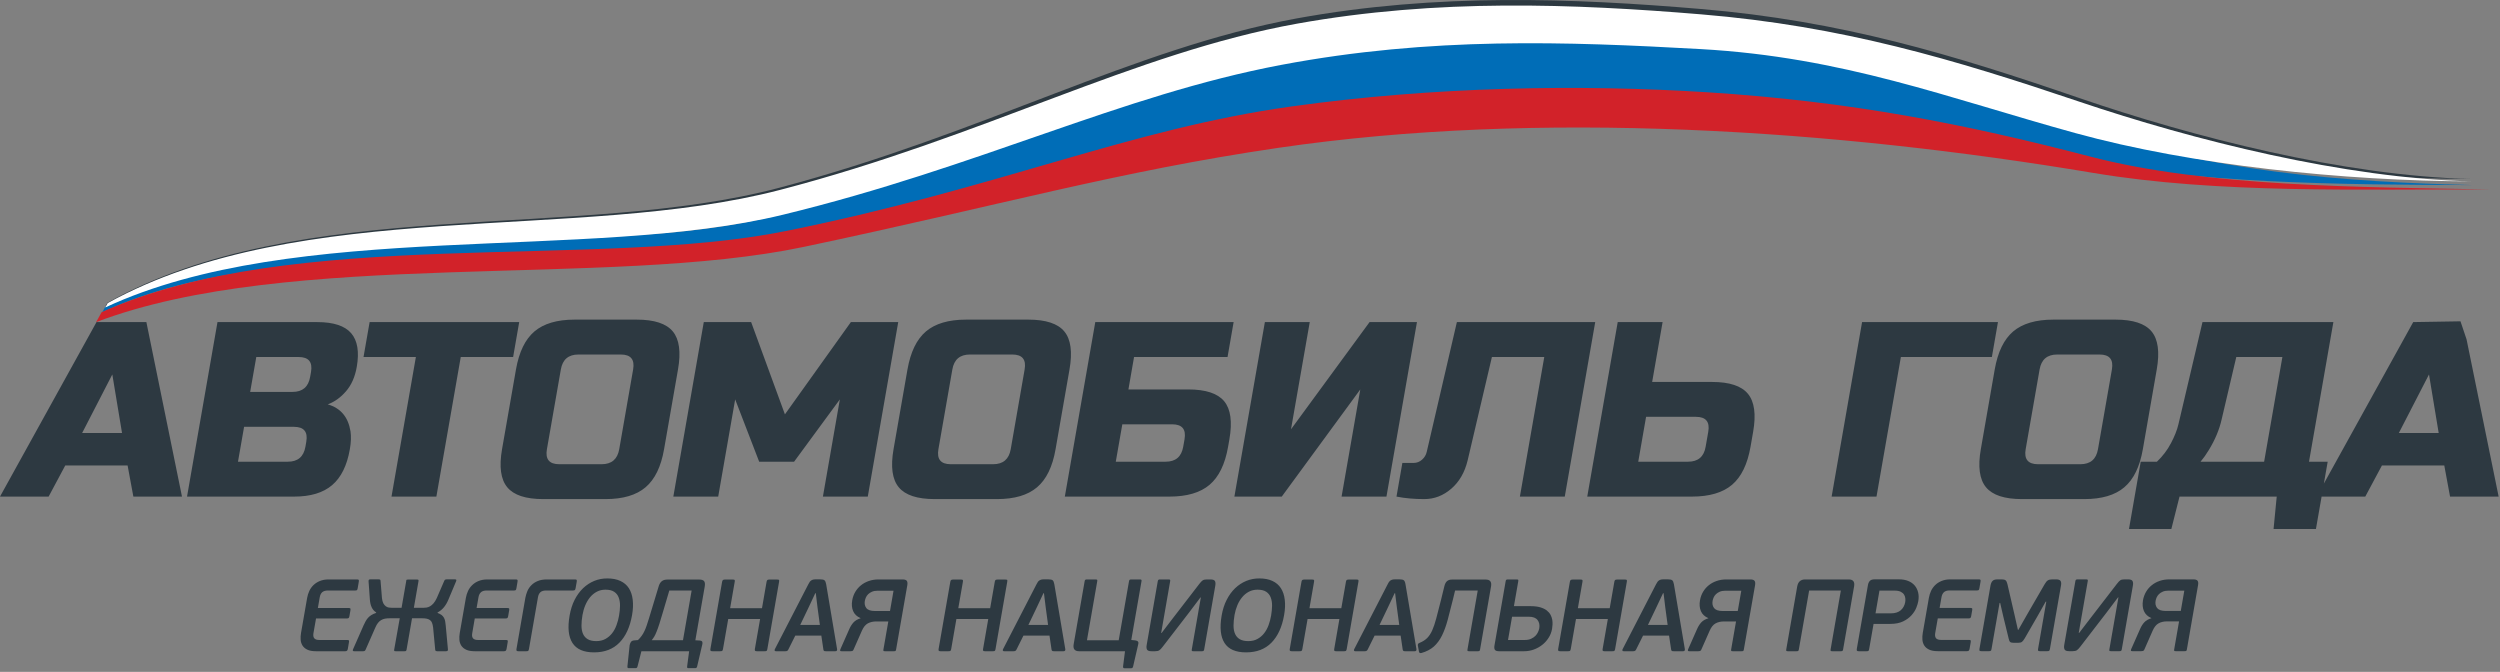 <svg width="160" height="43" viewBox="0 0 160 43" fill="none" xmlns="http://www.w3.org/2000/svg">
<rect x="0" y="0" width="160" height="43" fill="#808080" stroke="none"/>
<path d="M3.112 31.782H0L6.177 20.614H9.368L11.647 31.782H8.535L8.166 29.789H4.177L3.112 31.782ZM5.256 27.714H7.81L7.188 23.965L5.256 27.714ZM13.919 20.614H20.301C21.344 20.614 22.067 20.852 22.474 21.324C22.883 21.799 23.001 22.52 22.832 23.486C22.72 24.124 22.491 24.642 22.144 25.042C21.799 25.442 21.41 25.719 20.977 25.88C21.799 26.115 22.283 26.688 22.432 27.602C22.48 27.932 22.467 28.314 22.39 28.752C22.21 29.793 21.83 30.56 21.256 31.048C20.681 31.538 19.872 31.782 18.831 31.782H11.97L13.919 20.614ZM19.602 28.273C19.714 27.635 19.45 27.317 18.813 27.317H15.622L15.231 29.549H18.422C19.061 29.549 19.435 29.231 19.547 28.591L19.602 28.273ZM19.905 23.805C20.015 23.168 19.751 22.849 19.114 22.849H16.402L16.011 25.082H18.723C19.362 25.082 19.736 24.763 19.848 24.124L19.905 23.805ZM27.928 31.782H25.056L26.616 22.849H23.265L23.656 20.614H33.229L32.84 22.849H29.488L27.928 31.782ZM40.52 23.647C40.632 23.007 40.368 22.689 39.731 22.689H37.019C36.38 22.689 36.004 23.007 35.894 23.647L35.002 28.752C34.89 29.389 35.154 29.71 35.793 29.71H38.505C39.142 29.71 39.518 29.389 39.63 28.752L40.52 23.647ZM42.5 28.752C42.306 29.868 41.911 30.679 41.318 31.184C40.724 31.69 39.87 31.942 38.753 31.942H34.765C33.648 31.942 32.881 31.69 32.464 31.184C32.046 30.679 31.936 29.868 32.13 28.752L33.022 23.647C33.218 22.528 33.611 21.717 34.204 21.212C34.798 20.709 35.652 20.456 36.771 20.456H40.759C41.876 20.456 42.643 20.709 43.06 21.212C43.476 21.717 43.588 22.528 43.392 23.647L42.5 28.752ZM53.751 25.561L50.822 29.549H48.587L47.051 25.561L45.965 31.782H43.093L45.042 20.614H48.073L50.235 26.519L54.456 20.614H57.487L55.538 31.782H52.666L53.751 25.561ZM65.576 23.647C65.688 23.007 65.424 22.689 64.787 22.689H62.075C61.436 22.689 61.06 23.007 60.95 23.647L60.058 28.752C59.948 29.389 60.21 29.71 60.849 29.71H63.561C64.198 29.71 64.574 29.389 64.686 28.752L65.576 23.647ZM67.556 28.752C67.362 29.868 66.969 30.679 66.374 31.184C65.78 31.69 64.925 31.942 63.809 31.942H59.821C58.704 31.942 57.937 31.69 57.52 31.184C57.102 30.679 56.992 29.868 57.186 28.752L58.078 23.647C58.274 22.528 58.667 21.717 59.26 21.212C59.854 20.709 60.709 20.456 61.827 20.456H65.816C66.932 20.456 67.699 20.709 68.116 21.212C68.534 21.717 68.644 22.528 68.448 23.647L67.556 28.752ZM72.219 24.924H76.047C77.163 24.924 77.93 25.176 78.348 25.68C78.765 26.185 78.875 26.996 78.682 28.114L78.598 28.591C78.403 29.71 78.007 30.521 77.414 31.026C76.821 31.529 75.966 31.782 74.849 31.782H68.149L70.098 20.614H78.952L78.563 22.849H72.579L72.219 24.924ZM75.81 28.114C75.92 27.475 75.658 27.156 75.019 27.156H71.828L71.41 29.549H74.601C75.241 29.549 75.614 29.231 75.726 28.591L75.81 28.114ZM88.733 31.782H85.861L87.059 24.924L82.033 31.782H79.001L80.952 20.614H83.824L82.624 27.475L87.652 20.614H90.685L88.733 31.782ZM93.928 29.47C93.742 30.235 93.392 30.839 92.878 31.281C92.364 31.723 91.79 31.942 91.151 31.942C90.513 31.942 89.92 31.89 89.375 31.782L89.751 29.628H90.469C90.671 29.628 90.852 29.56 91.008 29.422C91.166 29.284 91.267 29.114 91.313 28.912L93.24 20.614H102.094L100.145 31.782H97.273L98.833 22.849H95.482L93.928 29.47ZM105.738 24.445H109.568C110.684 24.445 111.451 24.697 111.867 25.203C112.284 25.706 112.396 26.519 112.201 27.635L112.034 28.591C111.838 29.71 111.445 30.521 110.851 31.026C110.258 31.529 109.403 31.782 108.287 31.782H101.584L103.534 20.614H106.406L105.738 24.445ZM109.328 27.635C109.44 26.996 109.177 26.677 108.539 26.677H105.349L104.848 29.549H108.038C108.676 29.549 109.052 29.231 109.161 28.591L109.328 27.635ZM120.096 31.782H117.224L119.173 20.614H127.869L127.48 22.849H121.656L120.096 31.782ZM135.162 23.647C135.272 23.007 135.009 22.689 134.371 22.689H131.66C131.02 22.689 130.646 23.007 130.534 23.647L129.642 28.752C129.532 29.389 129.796 29.71 130.433 29.71H133.145C133.785 29.71 134.158 29.389 134.27 28.752L135.162 23.647ZM137.142 28.752C136.947 29.868 136.553 30.679 135.958 31.184C135.367 31.69 134.51 31.942 133.393 31.942H129.405C128.289 31.942 127.522 31.69 127.104 31.184C126.687 30.679 126.577 29.868 126.772 28.752L127.662 23.647C127.858 22.528 128.251 21.717 128.844 21.212C129.44 20.709 130.295 20.456 131.411 20.456H135.4C136.516 20.456 137.283 20.709 137.7 21.212C138.118 21.717 138.228 22.528 138.032 23.647L137.142 28.752ZM140.959 20.614H149.336L147.776 29.549H148.972L148.22 33.856H145.508L145.71 31.782H139.489L138.966 33.856H136.255L137.006 29.549H138.043C138.412 29.198 138.714 28.802 138.944 28.36C139.177 27.919 139.333 27.519 139.419 27.156L140.959 20.614ZM144.904 29.549L146.073 22.849H143.122L142.186 26.838C142.041 27.486 141.768 28.141 141.366 28.8C141.199 29.077 141.023 29.325 140.836 29.549H144.904ZM151.378 31.782H148.266L154.446 20.614L157.471 20.564L157.86 21.72L159.913 31.782H156.803L156.434 29.789H152.444L151.378 31.782ZM153.525 27.714H156.076L155.456 23.965L153.525 27.714Z" fill="#2D3941"/>
<path d="M158.145 11.456C149.959 11.427 140.248 10.403 132.79 8.309C124.617 6.017 117.952 3.36 108.815 2.837C100.201 2.347 91.575 2.02 81.968 3.866C71.683 5.843 62.645 10.52 50.086 13.625C37.613 16.712 18.959 13.834 6.74 19.615L6.868 19.38C19.282 12.423 36.934 15.444 49.893 12.012C62.95 8.551 72.565 3.086 82.983 1.18C91.982 -0.463 100.686 -0.114 108.839 0.574C117.877 1.334 125.013 3.505 133.029 6.259C140.345 8.773 150.016 11.258 158.145 11.456Z" fill="#2D3941"/>
<path fill-rule="evenodd" clip-rule="evenodd" d="M158.296 11.846C150.11 11.817 139.993 11.775 132.798 10.103C124.625 7.85 117.96 6.637 108.823 6.123C100.209 5.642 92.113 5.512 82.506 7.327C72.221 9.27 62.653 12.272 50.095 15.324C37.589 18.363 18.76 14.263 6.542 19.987L6.733 19.64C19.149 12.812 36.936 17.113 49.901 13.74C62.959 10.34 72.573 4.97 82.991 3.099C91.99 1.484 100.695 1.829 108.847 2.504C117.886 3.251 125.021 5.383 133.037 8.088C141.436 11.039 150.167 11.65 158.296 11.846Z" fill="#006DB7"/>
<path fill-rule="evenodd" clip-rule="evenodd" d="M158.175 11.609C149.99 11.58 140.279 10.574 132.82 8.517C124.648 6.267 117.983 3.654 108.846 3.142C100.231 2.661 91.606 2.34 81.999 4.153C71.714 6.095 62.676 10.688 50.117 13.741C37.642 16.771 18.959 13.993 6.74 19.676L6.894 19.395C19.308 12.556 36.963 15.527 49.924 12.154C62.981 8.754 72.595 3.386 83.014 1.514C92.013 -0.102 100.717 0.243 108.87 0.918C117.908 1.665 125.043 3.797 133.06 6.502C140.375 8.972 150.047 11.413 158.175 11.609Z" fill="white"/>
<path fill-rule="evenodd" clip-rule="evenodd" d="M159.279 12.124C151.031 12.102 141.954 12.405 133.994 11.071C117.405 8.289 98.498 7.014 81.825 9.46C71.493 10.976 63.999 13.15 51.447 15.8C38.895 18.45 18.572 15.895 6.152 20.615L6.503 19.982C18.774 14.442 38.009 17.272 50.309 14.783C64.109 11.989 72.22 8.269 82.689 6.808C91.734 5.546 101.097 5.382 109.321 5.909C118.436 6.494 125.721 7.92 133.829 10.034C141.233 11.961 151.089 11.972 159.279 12.124Z" fill="#D22229"/>
<path d="M22.261 41.528C22.252 41.576 22.237 41.614 22.215 41.64C22.193 41.666 22.153 41.679 22.096 41.679H20.228C19.995 41.679 19.811 41.647 19.675 41.581C19.538 41.517 19.433 41.429 19.363 41.319C19.292 41.209 19.253 41.086 19.242 40.946C19.231 40.805 19.239 40.66 19.266 40.506L19.657 38.265C19.683 38.111 19.73 37.964 19.796 37.821C19.861 37.68 19.951 37.555 20.064 37.445C20.178 37.335 20.314 37.247 20.474 37.183C20.635 37.117 20.82 37.084 21.028 37.084H22.859C22.914 37.084 22.949 37.096 22.96 37.12C22.971 37.144 22.971 37.183 22.962 37.234L22.892 37.647C22.881 37.704 22.868 37.744 22.848 37.764C22.83 37.783 22.791 37.792 22.733 37.792H20.991C20.824 37.792 20.701 37.83 20.619 37.904C20.54 37.977 20.488 38.084 20.463 38.225L20.343 38.913H22.323C22.38 38.913 22.413 38.924 22.426 38.946C22.437 38.968 22.437 39.01 22.426 39.071L22.364 39.431C22.356 39.484 22.34 39.522 22.32 39.546C22.301 39.57 22.263 39.581 22.206 39.581H20.226L20.059 40.535C20.037 40.673 20.055 40.779 20.114 40.851C20.173 40.924 20.281 40.959 20.439 40.959H22.221C22.283 40.959 22.32 40.97 22.331 40.992C22.342 41.014 22.342 41.055 22.331 41.117L22.261 41.528ZM24.074 39.194C23.944 39.113 23.848 39.001 23.786 38.864C23.722 38.726 23.685 38.566 23.672 38.381L23.588 37.208C23.584 37.188 23.588 37.159 23.599 37.126C23.613 37.093 23.645 37.078 23.703 37.078H24.241C24.263 37.078 24.287 37.082 24.314 37.091C24.34 37.1 24.355 37.126 24.355 37.17L24.445 38.278C24.461 38.416 24.489 38.528 24.533 38.612C24.579 38.695 24.632 38.759 24.692 38.801C24.751 38.845 24.817 38.873 24.889 38.884C24.962 38.895 25.032 38.9 25.098 38.9H25.7L25.997 37.194C25.997 37.148 26.006 37.117 26.025 37.106C26.045 37.096 26.076 37.091 26.12 37.091H26.685C26.724 37.091 26.753 37.096 26.77 37.106C26.788 37.117 26.792 37.148 26.784 37.194L26.487 38.9H27.085C27.148 38.9 27.221 38.895 27.296 38.884C27.372 38.873 27.447 38.845 27.524 38.801C27.599 38.759 27.674 38.695 27.746 38.612C27.821 38.528 27.889 38.416 27.953 38.278L28.434 37.17C28.451 37.126 28.473 37.1 28.504 37.091C28.533 37.082 28.559 37.078 28.581 37.078H29.119C29.174 37.078 29.205 37.093 29.205 37.126C29.205 37.159 29.201 37.188 29.188 37.208L28.695 38.381C28.619 38.566 28.524 38.726 28.412 38.864C28.298 39.001 28.164 39.113 28.01 39.194L28.003 39.227C28.111 39.267 28.197 39.313 28.262 39.361C28.326 39.412 28.379 39.471 28.414 39.539C28.451 39.607 28.476 39.682 28.491 39.761C28.504 39.842 28.517 39.932 28.526 40.027L28.667 41.55C28.673 41.57 28.669 41.598 28.656 41.631C28.645 41.664 28.61 41.679 28.552 41.679H27.97C27.948 41.679 27.924 41.675 27.9 41.666C27.876 41.657 27.86 41.631 27.854 41.587L27.718 40.152C27.702 40.034 27.68 39.937 27.649 39.86C27.621 39.783 27.575 39.726 27.517 39.684C27.458 39.642 27.388 39.612 27.304 39.594C27.219 39.577 27.12 39.57 27.006 39.57H26.37L26.021 41.574C26.012 41.622 25.997 41.653 25.975 41.664C25.955 41.675 25.924 41.679 25.885 41.679H25.327C25.283 41.679 25.254 41.675 25.239 41.664C25.223 41.653 25.219 41.622 25.228 41.574L25.584 39.57H24.949C24.834 39.57 24.731 39.577 24.641 39.594C24.551 39.612 24.47 39.642 24.397 39.684C24.325 39.726 24.256 39.783 24.195 39.86C24.133 39.937 24.078 40.034 24.026 40.152L23.395 41.587C23.375 41.631 23.351 41.657 23.325 41.666C23.296 41.675 23.272 41.679 23.25 41.679H22.665C22.608 41.679 22.58 41.664 22.58 41.631C22.578 41.598 22.584 41.57 22.597 41.55L23.267 40.027C23.309 39.937 23.353 39.849 23.395 39.77C23.437 39.689 23.489 39.614 23.549 39.546C23.608 39.478 23.681 39.418 23.764 39.365C23.848 39.313 23.949 39.267 24.07 39.227L24.074 39.194ZM32.42 41.528C32.411 41.576 32.396 41.614 32.374 41.64C32.352 41.666 32.312 41.679 32.255 41.679H30.387C30.157 41.679 29.972 41.647 29.834 41.581C29.698 41.517 29.594 41.429 29.522 41.319C29.451 41.209 29.412 41.086 29.401 40.946C29.39 40.805 29.399 40.66 29.425 40.506L29.816 38.265C29.843 38.111 29.889 37.964 29.955 37.821C30.02 37.68 30.111 37.555 30.225 37.445C30.337 37.335 30.473 37.247 30.634 37.183C30.794 37.117 30.979 37.084 31.187 37.084H33.018C33.073 37.084 33.108 37.096 33.119 37.12C33.13 37.144 33.13 37.183 33.121 37.234L33.051 37.647C33.04 37.704 33.027 37.744 33.007 37.764C32.989 37.783 32.95 37.792 32.895 37.792H31.15C30.983 37.792 30.86 37.83 30.781 37.904C30.7 37.977 30.647 38.084 30.623 38.225L30.502 38.913H32.482C32.539 38.913 32.574 38.924 32.585 38.946C32.596 38.968 32.596 39.01 32.585 39.071L32.523 39.431C32.515 39.484 32.499 39.522 32.48 39.546C32.46 39.57 32.422 39.581 32.365 39.581H30.385L30.221 40.535C30.196 40.673 30.214 40.779 30.273 40.851C30.332 40.924 30.44 40.959 30.598 40.959H32.381C32.442 40.959 32.48 40.97 32.49 40.992C32.502 41.014 32.502 41.055 32.49 41.117L32.42 41.528ZM33.853 41.541C33.842 41.603 33.824 41.642 33.802 41.657C33.78 41.673 33.739 41.679 33.677 41.679H33.178C33.13 41.679 33.095 41.671 33.073 41.653C33.049 41.636 33.042 41.598 33.053 41.541L33.622 38.265C33.651 38.111 33.695 37.964 33.756 37.821C33.818 37.68 33.904 37.555 34.016 37.445C34.125 37.335 34.262 37.247 34.422 37.183C34.58 37.117 34.774 37.084 34.996 37.084H36.798C36.859 37.084 36.897 37.096 36.907 37.12C36.919 37.144 36.919 37.183 36.91 37.234L36.839 37.641C36.828 37.698 36.813 37.737 36.793 37.759C36.771 37.781 36.732 37.792 36.675 37.792H34.958C34.791 37.792 34.668 37.827 34.589 37.9C34.508 37.972 34.455 38.078 34.431 38.218L33.853 41.541ZM40.452 39.365C40.318 40.126 40.05 40.715 39.643 41.13C39.237 41.545 38.694 41.752 38.017 41.752C37.356 41.752 36.897 41.552 36.639 41.152C36.38 40.752 36.319 40.165 36.455 39.392C36.521 39.016 36.626 38.682 36.776 38.388C36.925 38.095 37.108 37.847 37.318 37.645C37.532 37.441 37.769 37.287 38.03 37.179C38.29 37.071 38.569 37.019 38.861 37.019C39.188 37.019 39.47 37.071 39.7 37.179C39.934 37.287 40.116 37.441 40.248 37.645C40.377 37.847 40.461 38.095 40.494 38.386C40.529 38.675 40.516 39.003 40.452 39.365ZM39.621 39.392C39.659 39.172 39.678 38.966 39.681 38.766C39.683 38.568 39.654 38.39 39.595 38.238C39.538 38.084 39.441 37.964 39.305 37.873C39.169 37.783 38.984 37.739 38.749 37.739C38.547 37.739 38.364 37.783 38.202 37.867C38.037 37.953 37.894 38.069 37.769 38.218C37.646 38.366 37.543 38.539 37.461 38.733C37.378 38.928 37.318 39.137 37.279 39.359C37.235 39.612 37.213 39.842 37.215 40.047C37.217 40.253 37.25 40.429 37.316 40.574C37.382 40.721 37.485 40.834 37.622 40.913C37.758 40.992 37.938 41.031 38.162 41.031C38.384 41.031 38.58 40.985 38.747 40.893C38.914 40.8 39.054 40.68 39.173 40.53C39.292 40.379 39.386 40.205 39.457 40.007C39.529 39.812 39.584 39.605 39.621 39.392ZM41.05 41.679L40.804 42.644C40.791 42.693 40.775 42.723 40.753 42.739C40.733 42.754 40.707 42.761 40.672 42.761H40.239C40.208 42.761 40.186 42.754 40.171 42.739C40.155 42.723 40.151 42.693 40.155 42.644L40.296 41.299C40.309 41.225 40.336 41.157 40.375 41.093C40.415 41.029 40.485 40.994 40.588 40.985L40.828 40.965C40.92 40.877 41.002 40.787 41.067 40.693C41.136 40.598 41.193 40.497 41.245 40.387C41.298 40.28 41.346 40.157 41.39 40.025C41.437 39.891 41.483 39.741 41.535 39.574L42.166 37.491C42.212 37.355 42.278 37.254 42.364 37.19C42.45 37.124 42.568 37.091 42.722 37.091H44.748C44.909 37.091 45.014 37.126 45.067 37.199C45.117 37.271 45.128 37.381 45.104 37.531L44.502 40.978L44.77 40.992C44.873 41.001 44.933 41.029 44.948 41.08C44.964 41.13 44.964 41.183 44.948 41.24L44.619 42.644C44.605 42.693 44.59 42.723 44.572 42.739C44.555 42.754 44.529 42.761 44.493 42.761H44.054C44.019 42.761 43.997 42.754 43.986 42.739C43.975 42.723 43.972 42.693 43.977 42.644L44.104 41.679H41.05ZM44.265 37.792H42.836L42.452 39.091C42.353 39.431 42.269 39.706 42.203 39.917C42.135 40.126 42.076 40.297 42.021 40.427C41.968 40.559 41.92 40.662 41.874 40.739C41.828 40.816 41.773 40.893 41.711 40.972H43.711L44.265 37.792ZM49.11 41.541C49.099 41.603 49.084 41.642 49.062 41.657C49.038 41.673 48.996 41.679 48.934 41.679H48.438C48.385 41.679 48.348 41.671 48.328 41.653C48.306 41.636 48.302 41.598 48.31 41.541L48.647 39.614H46.607L46.271 41.541C46.26 41.603 46.242 41.642 46.218 41.657C46.194 41.673 46.15 41.679 46.091 41.679H45.592C45.544 41.679 45.508 41.671 45.484 41.653C45.462 41.636 45.456 41.598 45.465 41.541L46.216 37.227C46.227 37.172 46.247 37.135 46.276 37.117C46.304 37.1 46.344 37.091 46.392 37.091H46.891C46.95 37.091 46.992 37.098 47.01 37.113C47.029 37.129 47.034 37.168 47.023 37.227L46.728 38.926H48.767L49.062 37.227C49.073 37.172 49.09 37.135 49.117 37.117C49.145 37.1 49.185 37.091 49.238 37.091H49.734C49.796 37.091 49.835 37.098 49.853 37.113C49.868 37.129 49.873 37.168 49.862 37.227L49.11 41.541ZM52.565 40.678H50.899L50.455 41.567C50.435 41.607 50.411 41.636 50.385 41.653C50.358 41.671 50.317 41.679 50.266 41.679H49.662C49.614 41.679 49.585 41.666 49.578 41.638C49.569 41.609 49.574 41.576 49.594 41.541L51.734 37.392C51.767 37.326 51.798 37.273 51.826 37.234C51.855 37.194 51.888 37.166 51.925 37.144C51.96 37.122 52.002 37.104 52.048 37.093C52.092 37.082 52.147 37.078 52.209 37.078H52.49C52.626 37.078 52.719 37.098 52.767 37.139C52.818 37.181 52.853 37.265 52.875 37.392L53.573 41.541C53.58 41.576 53.576 41.609 53.56 41.638C53.545 41.666 53.512 41.679 53.464 41.679H52.861C52.813 41.679 52.776 41.675 52.749 41.664C52.723 41.653 52.705 41.622 52.697 41.574L52.565 40.678ZM51.215 39.994H52.472L52.323 38.893L52.211 37.964H52.178L51.752 38.873L51.215 39.994ZM56.852 39.772H56.083C55.874 39.772 55.694 39.814 55.54 39.897C55.389 39.979 55.261 40.137 55.16 40.368L54.628 41.574C54.606 41.627 54.578 41.657 54.54 41.666C54.505 41.675 54.468 41.679 54.433 41.679H53.857C53.8 41.679 53.771 41.666 53.769 41.638C53.767 41.609 53.773 41.576 53.789 41.541L54.362 40.245C54.435 40.082 54.523 39.946 54.628 39.831C54.734 39.717 54.883 39.629 55.077 39.57L55.079 39.561C54.846 39.462 54.688 39.313 54.602 39.113C54.516 38.915 54.496 38.684 54.542 38.421C54.575 38.225 54.641 38.045 54.738 37.88C54.835 37.717 54.956 37.575 55.103 37.458C55.25 37.339 55.419 37.247 55.608 37.183C55.795 37.117 56.002 37.084 56.224 37.084H57.764C57.905 37.084 57.995 37.115 58.037 37.177C58.078 37.236 58.089 37.331 58.067 37.458L57.349 41.574C57.342 41.622 57.327 41.653 57.305 41.664C57.283 41.675 57.25 41.679 57.206 41.679H56.65C56.602 41.679 56.569 41.675 56.551 41.664C56.533 41.653 56.529 41.622 56.538 41.574L56.852 39.772ZM55.349 38.454C55.318 38.638 55.349 38.792 55.446 38.917C55.542 39.04 55.725 39.104 55.991 39.104H56.96L57.186 37.805H56.178C56.028 37.805 55.905 37.827 55.806 37.871C55.705 37.915 55.624 37.968 55.56 38.032C55.496 38.095 55.45 38.163 55.417 38.24C55.384 38.317 55.362 38.388 55.349 38.454ZM63.713 41.541C63.704 41.603 63.686 41.642 63.664 41.657C63.642 41.673 63.601 41.679 63.539 41.679H63.04C62.988 41.679 62.952 41.671 62.93 41.653C62.908 41.636 62.904 41.598 62.915 41.541L63.249 39.614H61.21L60.876 41.541C60.865 41.603 60.847 41.642 60.823 41.657C60.797 41.673 60.755 41.679 60.693 41.679H60.194C60.146 41.679 60.111 41.671 60.089 41.653C60.065 41.636 60.058 41.598 60.069 41.541L60.821 37.227C60.83 37.172 60.849 37.135 60.878 37.117C60.909 37.1 60.946 37.091 60.994 37.091H61.493C61.555 37.091 61.594 37.098 61.614 37.113C61.632 37.129 61.636 37.168 61.627 37.227L61.331 38.926H63.37L63.667 37.227C63.675 37.172 63.693 37.135 63.721 37.117C63.748 37.1 63.788 37.091 63.84 37.091H64.339C64.401 37.091 64.438 37.098 64.456 37.113C64.473 37.129 64.475 37.168 64.464 37.227L63.713 41.541ZM67.167 40.678H65.501L65.058 41.567C65.038 41.607 65.016 41.636 64.987 41.653C64.961 41.671 64.921 41.679 64.869 41.679H64.264C64.218 41.679 64.19 41.666 64.181 41.638C64.172 41.609 64.179 41.576 64.198 41.541L66.337 37.392C66.37 37.326 66.4 37.273 66.429 37.234C66.46 37.194 66.49 37.166 66.528 37.144C66.565 37.122 66.605 37.104 66.651 37.093C66.697 37.082 66.75 37.078 66.811 37.078H67.093C67.229 37.078 67.321 37.098 67.372 37.139C67.42 37.181 67.455 37.265 67.477 37.392L68.178 41.541C68.185 41.576 68.18 41.609 68.165 41.638C68.147 41.666 68.117 41.679 68.068 41.679H67.464C67.415 41.679 67.38 41.675 67.352 41.664C67.326 41.653 67.308 41.622 67.299 41.574L67.167 40.678ZM65.818 39.994H67.077L66.928 38.893L66.813 37.964H66.781L66.354 38.873L65.818 39.994ZM72.402 40.959L72.652 40.985C72.712 40.994 72.758 41.007 72.786 41.025C72.817 41.042 72.837 41.064 72.848 41.091C72.859 41.117 72.861 41.143 72.857 41.172C72.85 41.2 72.846 41.229 72.841 41.26L72.52 42.651C72.507 42.699 72.49 42.73 72.47 42.745C72.45 42.761 72.426 42.767 72.395 42.767H71.962C71.896 42.767 71.868 42.73 71.876 42.651L72 41.679H69.057C68.925 41.679 68.829 41.644 68.767 41.572C68.706 41.499 68.688 41.387 68.714 41.233L69.418 37.194C69.426 37.148 69.442 37.117 69.464 37.104C69.486 37.091 69.519 37.084 69.562 37.084H70.112C70.16 37.084 70.193 37.091 70.211 37.104C70.228 37.117 70.233 37.148 70.224 37.194L69.565 40.978H71.597L72.257 37.194C72.266 37.148 72.281 37.117 72.303 37.104C72.325 37.091 72.358 37.084 72.402 37.084H72.945C72.993 37.084 73.026 37.091 73.043 37.104C73.061 37.117 73.065 37.148 73.057 37.194L72.402 40.959ZM76.828 38.238L76.076 39.234L74.408 41.398C74.325 41.508 74.252 41.581 74.193 41.62C74.133 41.66 74.045 41.679 73.927 41.679H73.696C73.549 41.679 73.454 41.647 73.413 41.578C73.373 41.51 73.364 41.414 73.386 41.286L74.098 37.194C74.107 37.148 74.122 37.117 74.144 37.104C74.166 37.091 74.199 37.084 74.241 37.084H74.786C74.834 37.084 74.865 37.091 74.88 37.104C74.896 37.117 74.9 37.148 74.891 37.194L74.314 40.513H74.34L75.043 39.594L76.755 37.372C76.841 37.258 76.913 37.183 76.972 37.144C77.032 37.104 77.118 37.084 77.232 37.084H77.467C77.612 37.084 77.707 37.115 77.75 37.179C77.792 37.243 77.803 37.344 77.779 37.484L77.067 41.567C77.058 41.616 77.043 41.647 77.021 41.66C76.999 41.673 76.966 41.679 76.922 41.679H76.379C76.331 41.679 76.298 41.673 76.285 41.66C76.267 41.647 76.265 41.616 76.274 41.567L76.854 38.238H76.828ZM82.183 39.365C82.051 40.126 81.781 40.715 81.374 41.13C80.968 41.545 80.425 41.752 79.748 41.752C79.087 41.752 78.627 41.552 78.37 41.152C78.113 40.752 78.052 40.165 78.186 39.392C78.251 39.016 78.357 38.682 78.509 38.388C78.658 38.095 78.838 37.847 79.049 37.645C79.262 37.441 79.5 37.287 79.761 37.179C80.023 37.071 80.3 37.019 80.592 37.019C80.919 37.019 81.201 37.071 81.433 37.179C81.664 37.287 81.847 37.441 81.978 37.645C82.108 37.847 82.192 38.095 82.225 38.386C82.26 38.675 82.247 39.003 82.183 39.365ZM81.352 39.392C81.389 39.172 81.409 38.966 81.412 38.766C81.414 38.568 81.385 38.39 81.326 38.238C81.269 38.084 81.172 37.964 81.036 37.873C80.902 37.783 80.715 37.739 80.48 37.739C80.278 37.739 80.095 37.783 79.933 37.867C79.77 37.953 79.625 38.069 79.502 38.218C79.377 38.366 79.273 38.539 79.192 38.733C79.111 38.928 79.049 39.137 79.01 39.359C78.966 39.612 78.946 39.842 78.946 40.047C78.948 40.253 78.981 40.429 79.047 40.574C79.113 40.721 79.216 40.834 79.352 40.913C79.489 40.992 79.671 41.031 79.893 41.031C80.115 41.031 80.311 40.985 80.478 40.893C80.645 40.8 80.787 40.68 80.904 40.53C81.022 40.379 81.117 40.205 81.19 40.007C81.26 39.812 81.315 39.605 81.352 39.392ZM86.189 41.541C86.178 41.603 86.16 41.642 86.138 41.657C86.116 41.673 86.075 41.679 86.013 41.679H85.514C85.462 41.679 85.426 41.671 85.404 41.653C85.385 41.636 85.378 41.598 85.389 41.541L85.723 39.614H83.686L83.35 41.541C83.339 41.603 83.321 41.642 83.297 41.657C83.273 41.673 83.229 41.679 83.167 41.679H82.668C82.622 41.679 82.585 41.671 82.563 41.653C82.539 41.636 82.532 41.598 82.543 41.541L83.295 37.227C83.304 37.172 83.323 37.135 83.354 37.117C83.383 37.1 83.42 37.091 83.468 37.091H83.967C84.029 37.091 84.068 37.098 84.088 37.113C84.108 37.129 84.112 37.168 84.101 37.227L83.805 38.926H85.844L86.141 37.227C86.149 37.172 86.167 37.135 86.195 37.117C86.222 37.1 86.261 37.091 86.314 37.091H86.813C86.874 37.091 86.914 37.098 86.93 37.113C86.947 37.129 86.949 37.168 86.94 37.227L86.189 41.541ZM89.641 40.678H87.975L87.534 41.567C87.512 41.607 87.49 41.636 87.461 41.653C87.435 41.671 87.395 41.679 87.343 41.679H86.74C86.692 41.679 86.664 41.666 86.655 41.638C86.646 41.609 86.653 41.576 86.672 41.541L88.811 37.392C88.844 37.326 88.874 37.273 88.905 37.234C88.934 37.194 88.964 37.166 89.002 37.144C89.039 37.122 89.079 37.104 89.125 37.093C89.171 37.082 89.224 37.078 89.285 37.078H89.567C89.703 37.078 89.795 37.098 89.846 37.139C89.894 37.181 89.931 37.265 89.951 37.392L90.652 41.541C90.659 41.576 90.654 41.609 90.639 41.638C90.621 41.666 90.591 41.679 90.542 41.679H89.938C89.892 41.679 89.854 41.675 89.828 41.664C89.802 41.653 89.782 41.622 89.773 41.574L89.641 40.678ZM88.292 39.994H89.551L89.402 38.893L89.287 37.964H89.257L88.828 38.873L88.292 39.994ZM92.436 37.531C92.474 37.372 92.531 37.26 92.61 37.192C92.691 37.124 92.799 37.091 92.933 37.091H95.084C95.364 37.091 95.478 37.236 95.427 37.531L94.724 41.567C94.715 41.616 94.7 41.647 94.682 41.66C94.662 41.673 94.627 41.679 94.579 41.679H94.023C93.979 41.679 93.948 41.673 93.931 41.66C93.913 41.647 93.909 41.616 93.918 41.567L94.575 37.792H93.126L92.988 38.364C92.867 38.851 92.755 39.289 92.652 39.673C92.549 40.058 92.425 40.392 92.285 40.678C92.144 40.961 91.971 41.194 91.766 41.379C91.56 41.561 91.296 41.699 90.973 41.792C90.929 41.8 90.894 41.798 90.865 41.787C90.839 41.776 90.821 41.748 90.812 41.699L90.742 41.312C90.74 41.273 90.744 41.24 90.755 41.214C90.769 41.187 90.799 41.163 90.852 41.143C91.048 41.064 91.208 40.963 91.333 40.84C91.456 40.719 91.566 40.554 91.659 40.35C91.751 40.144 91.839 39.886 91.92 39.579C92.001 39.271 92.1 38.889 92.215 38.434L92.436 37.531ZM95.948 41.679C95.807 41.679 95.717 41.651 95.676 41.592C95.634 41.532 95.623 41.438 95.647 41.306L96.363 37.194C96.37 37.148 96.385 37.117 96.407 37.104C96.429 37.091 96.462 37.084 96.506 37.084H97.064C97.113 37.084 97.144 37.091 97.159 37.104C97.174 37.117 97.177 37.148 97.17 37.194L96.891 38.794H97.965C98.214 38.794 98.422 38.821 98.587 38.871C98.754 38.922 98.891 38.988 98.996 39.071C99.102 39.155 99.181 39.247 99.236 39.35C99.29 39.451 99.326 39.559 99.345 39.667C99.363 39.776 99.367 39.882 99.361 39.981C99.354 40.082 99.345 40.172 99.332 40.251C99.295 40.456 99.222 40.647 99.11 40.82C98.998 40.996 98.862 41.148 98.701 41.273C98.539 41.4 98.359 41.499 98.161 41.572C97.961 41.644 97.757 41.679 97.541 41.679H95.948ZM98.513 40.212C98.548 40.001 98.513 39.825 98.405 39.684C98.295 39.541 98.113 39.471 97.853 39.471H96.772L96.513 40.959H97.581C97.739 40.959 97.873 40.935 97.985 40.884C98.097 40.834 98.189 40.77 98.264 40.697C98.337 40.623 98.394 40.541 98.433 40.453C98.473 40.365 98.499 40.286 98.513 40.212ZM103.367 41.541C103.356 41.603 103.338 41.642 103.316 41.657C103.294 41.673 103.253 41.679 103.191 41.679H102.692C102.642 41.679 102.604 41.671 102.582 41.653C102.563 41.636 102.556 41.598 102.567 41.541L102.903 39.614H100.864L100.528 41.541C100.517 41.603 100.499 41.642 100.475 41.657C100.451 41.673 100.407 41.679 100.345 41.679H99.849C99.8 41.679 99.765 41.671 99.741 41.653C99.717 41.636 99.71 41.598 99.721 41.541L100.473 37.227C100.482 37.172 100.501 37.135 100.532 37.117C100.561 37.1 100.6 37.091 100.646 37.091H101.145C101.207 37.091 101.246 37.098 101.266 37.113C101.286 37.129 101.29 37.168 101.279 37.227L100.983 38.926H103.022L103.319 37.227C103.327 37.172 103.347 37.135 103.373 37.117C103.4 37.1 103.439 37.091 103.492 37.091H103.991C104.052 37.091 104.092 37.098 104.107 37.113C104.125 37.129 104.129 37.168 104.118 37.227L103.367 41.541ZM106.819 40.678H105.156L104.712 41.567C104.692 41.607 104.668 41.636 104.641 41.653C104.613 41.671 104.573 41.679 104.521 41.679H103.918C103.87 41.679 103.842 41.666 103.833 41.638C103.826 41.609 103.831 41.576 103.85 41.541L105.988 37.392C106.024 37.326 106.054 37.273 106.083 37.234C106.112 37.194 106.145 37.166 106.18 37.144C106.217 37.122 106.259 37.104 106.303 37.093C106.349 37.082 106.402 37.078 106.463 37.078H106.747C106.881 37.078 106.973 37.098 107.024 37.139C107.072 37.181 107.109 37.265 107.131 37.392L107.83 41.541C107.837 41.576 107.832 41.609 107.817 41.638C107.801 41.666 107.768 41.679 107.72 41.679H107.118C107.07 41.679 107.032 41.675 107.006 41.664C106.98 41.653 106.962 41.622 106.953 41.574L106.819 40.678ZM105.47 39.994H106.729L106.58 38.893L106.468 37.964H106.435L106.006 38.873L105.47 39.994ZM111.106 39.772H110.34C110.131 39.772 109.948 39.814 109.797 39.897C109.645 39.979 109.518 40.137 109.417 40.368L108.885 41.574C108.863 41.627 108.832 41.657 108.797 41.666C108.76 41.675 108.724 41.679 108.689 41.679H108.113C108.056 41.679 108.028 41.666 108.026 41.638C108.023 41.609 108.03 41.576 108.045 41.541L108.619 40.245C108.691 40.082 108.779 39.946 108.883 39.831C108.988 39.717 109.138 39.629 109.333 39.57V39.561C109.102 39.462 108.944 39.313 108.858 39.113C108.773 38.915 108.753 38.684 108.799 38.421C108.832 38.225 108.898 38.045 108.995 37.88C109.091 37.717 109.212 37.575 109.359 37.458C109.507 37.339 109.674 37.247 109.863 37.183C110.052 37.117 110.258 37.084 110.48 37.084H112.021C112.161 37.084 112.251 37.115 112.293 37.177C112.335 37.236 112.346 37.331 112.324 37.458L111.605 41.574C111.597 41.622 111.583 41.653 111.561 41.664C111.539 41.675 111.506 41.679 111.462 41.679H110.907C110.858 41.679 110.825 41.675 110.808 41.664C110.79 41.653 110.783 41.622 110.792 41.574L111.106 39.772ZM109.606 38.454C109.575 38.638 109.606 38.792 109.702 38.917C109.799 39.04 109.979 39.104 110.247 39.104H111.216L111.443 37.805H110.434C110.285 37.805 110.162 37.827 110.06 37.871C109.962 37.915 109.88 37.968 109.817 38.032C109.753 38.095 109.704 38.163 109.672 38.24C109.639 38.317 109.617 38.388 109.606 38.454ZM117.958 41.567C117.95 41.616 117.934 41.647 117.912 41.66C117.89 41.673 117.855 41.679 117.807 41.679H117.264C117.22 41.679 117.189 41.673 117.172 41.66C117.154 41.647 117.15 41.616 117.158 41.567L117.815 37.792H115.785L115.126 41.567C115.117 41.616 115.104 41.647 115.082 41.66C115.06 41.673 115.025 41.679 114.976 41.679H114.425C114.381 41.679 114.35 41.673 114.332 41.66C114.315 41.647 114.31 41.616 114.319 41.567L115.022 37.531C115.051 37.377 115.106 37.265 115.194 37.192C115.28 37.12 115.389 37.084 115.521 37.084H118.321C118.6 37.084 118.714 37.232 118.662 37.531L117.958 41.567ZM119.626 41.541C119.615 41.603 119.6 41.642 119.578 41.657C119.556 41.673 119.514 41.679 119.453 41.679H118.96C118.912 41.679 118.877 41.671 118.853 41.653C118.831 41.636 118.824 41.598 118.833 41.541L119.547 37.452C119.567 37.328 119.611 37.236 119.675 37.172C119.736 37.109 119.839 37.078 119.978 37.078H121.538C121.758 37.078 121.951 37.111 122.12 37.179C122.292 37.247 122.428 37.344 122.536 37.467C122.643 37.592 122.718 37.742 122.76 37.913C122.802 38.087 122.806 38.276 122.769 38.48C122.749 38.599 122.705 38.739 122.641 38.904C122.575 39.067 122.472 39.225 122.334 39.379C122.197 39.533 122.017 39.662 121.797 39.77C121.578 39.875 121.305 39.93 120.978 39.93H119.908L119.626 41.541ZM121.934 38.533C121.947 38.458 121.949 38.379 121.94 38.291C121.931 38.203 121.905 38.124 121.857 38.051C121.811 37.979 121.74 37.92 121.644 37.871C121.547 37.823 121.417 37.799 121.257 37.799H120.285L120.033 39.254H121.015C121.29 39.254 121.503 39.185 121.655 39.051C121.804 38.915 121.898 38.744 121.934 38.533Z" fill="#2D3941"/>
<path d="M126.053 41.523C126.044 41.572 126.029 41.609 126.007 41.636C125.985 41.662 125.946 41.675 125.888 41.675H124.02C123.788 41.675 123.603 41.642 123.467 41.576C123.33 41.513 123.225 41.425 123.155 41.315C123.084 41.205 123.045 41.082 123.034 40.941C123.023 40.8 123.032 40.656 123.058 40.502L123.449 38.26C123.476 38.106 123.522 37.959 123.588 37.816C123.653 37.676 123.744 37.55 123.856 37.441C123.97 37.331 124.106 37.243 124.267 37.179C124.427 37.113 124.612 37.08 124.82 37.08H126.649C126.706 37.08 126.741 37.091 126.752 37.115C126.763 37.139 126.763 37.179 126.754 37.23L126.682 37.643C126.673 37.7 126.66 37.739 126.64 37.759C126.62 37.779 126.583 37.788 126.526 37.788H124.783C124.616 37.788 124.493 37.825 124.412 37.9C124.333 37.972 124.28 38.08 124.256 38.221L124.135 38.908H126.115C126.172 38.908 126.205 38.919 126.218 38.941C126.229 38.963 126.229 39.005 126.218 39.067L126.156 39.427C126.145 39.48 126.132 39.517 126.113 39.541C126.093 39.566 126.055 39.577 125.998 39.577H124.018L123.851 40.53C123.829 40.669 123.847 40.774 123.906 40.847C123.966 40.919 124.073 40.954 124.231 40.954H126.014C126.075 40.954 126.113 40.965 126.124 40.987C126.134 41.009 126.134 41.051 126.124 41.113L126.053 41.523ZM130.962 38.508H130.923L130.42 39.401L129.585 40.849C129.516 40.963 129.457 41.04 129.404 41.08C129.352 41.119 129.27 41.139 129.16 41.139H128.866C128.756 41.139 128.681 41.119 128.644 41.08C128.604 41.04 128.572 40.963 128.55 40.849L128.213 39.467L128.011 38.588H127.972L127.457 41.537C127.449 41.598 127.431 41.638 127.405 41.653C127.38 41.669 127.341 41.675 127.284 41.675H126.811C126.763 41.675 126.728 41.669 126.704 41.653C126.679 41.638 126.675 41.598 126.684 41.537L127.391 37.48C127.416 37.344 127.46 37.243 127.523 37.179C127.587 37.113 127.693 37.08 127.842 37.08H128.11C128.224 37.08 128.306 37.1 128.356 37.139C128.407 37.179 128.444 37.256 128.473 37.375L128.917 39.295L129.147 40.313H129.174L129.758 39.289L130.866 37.375C130.934 37.256 131.002 37.179 131.07 37.139C131.138 37.1 131.228 37.08 131.343 37.08H131.591C131.732 37.08 131.824 37.111 131.87 37.172C131.916 37.232 131.929 37.331 131.905 37.467L131.195 41.537C131.184 41.598 131.167 41.638 131.143 41.653C131.118 41.669 131.077 41.675 131.02 41.675H130.556C130.508 41.675 130.472 41.669 130.45 41.653C130.431 41.638 130.424 41.598 130.435 41.537L130.962 38.508ZM135.553 38.234L134.801 39.229L133.134 41.394C133.048 41.504 132.978 41.576 132.918 41.616C132.859 41.655 132.769 41.675 132.652 41.675H132.422C132.274 41.675 132.18 41.642 132.138 41.574C132.099 41.506 132.088 41.409 132.11 41.282L132.824 37.19C132.833 37.144 132.846 37.113 132.87 37.1C132.89 37.087 132.923 37.08 132.967 37.08H133.512C133.56 37.08 133.591 37.087 133.606 37.1C133.621 37.113 133.626 37.144 133.617 37.19L133.039 40.508H133.065L133.769 39.59L135.481 37.368C135.566 37.254 135.639 37.179 135.698 37.139C135.757 37.1 135.843 37.08 135.957 37.08H136.193C136.338 37.08 136.432 37.111 136.474 37.175C136.518 37.238 136.529 37.339 136.505 37.48L135.793 41.563C135.784 41.611 135.768 41.642 135.746 41.655C135.724 41.669 135.691 41.675 135.648 41.675H135.103C135.056 41.675 135.023 41.669 135.008 41.655C134.993 41.642 134.99 41.611 134.999 41.563L135.579 38.234H135.553ZM139.46 39.768H138.693C138.482 39.768 138.302 39.809 138.15 39.893C137.999 39.974 137.871 40.133 137.77 40.363L137.239 41.57C137.217 41.622 137.186 41.653 137.151 41.662C137.113 41.671 137.078 41.675 137.043 41.675H136.465C136.41 41.675 136.379 41.662 136.377 41.633C136.377 41.605 136.384 41.572 136.399 41.537L136.973 40.24C137.043 40.078 137.133 39.941 137.236 39.827C137.342 39.713 137.491 39.625 137.687 39.566V39.557C137.456 39.458 137.298 39.308 137.212 39.108C137.126 38.911 137.107 38.68 137.151 38.416C137.186 38.221 137.252 38.04 137.348 37.876C137.443 37.713 137.566 37.57 137.713 37.454C137.86 37.335 138.027 37.243 138.216 37.179C138.405 37.113 138.61 37.08 138.834 37.08H140.374C140.515 37.08 140.605 37.111 140.647 37.172C140.689 37.232 140.697 37.326 140.675 37.454L139.959 41.57C139.95 41.618 139.935 41.649 139.915 41.66C139.893 41.671 139.86 41.675 139.816 41.675H139.258C139.21 41.675 139.179 41.671 139.159 41.66C139.142 41.649 139.137 41.618 139.146 41.57L139.46 39.768ZM137.959 38.449C137.926 38.634 137.959 38.788 138.056 38.913C138.153 39.036 138.333 39.1 138.599 39.1H139.57L139.796 37.801H138.786C138.638 37.801 138.513 37.823 138.414 37.867C138.315 37.911 138.234 37.964 138.17 38.027C138.107 38.091 138.058 38.159 138.025 38.236C137.992 38.313 137.97 38.383 137.959 38.449Z" fill="#2D3941"/>
</svg>
